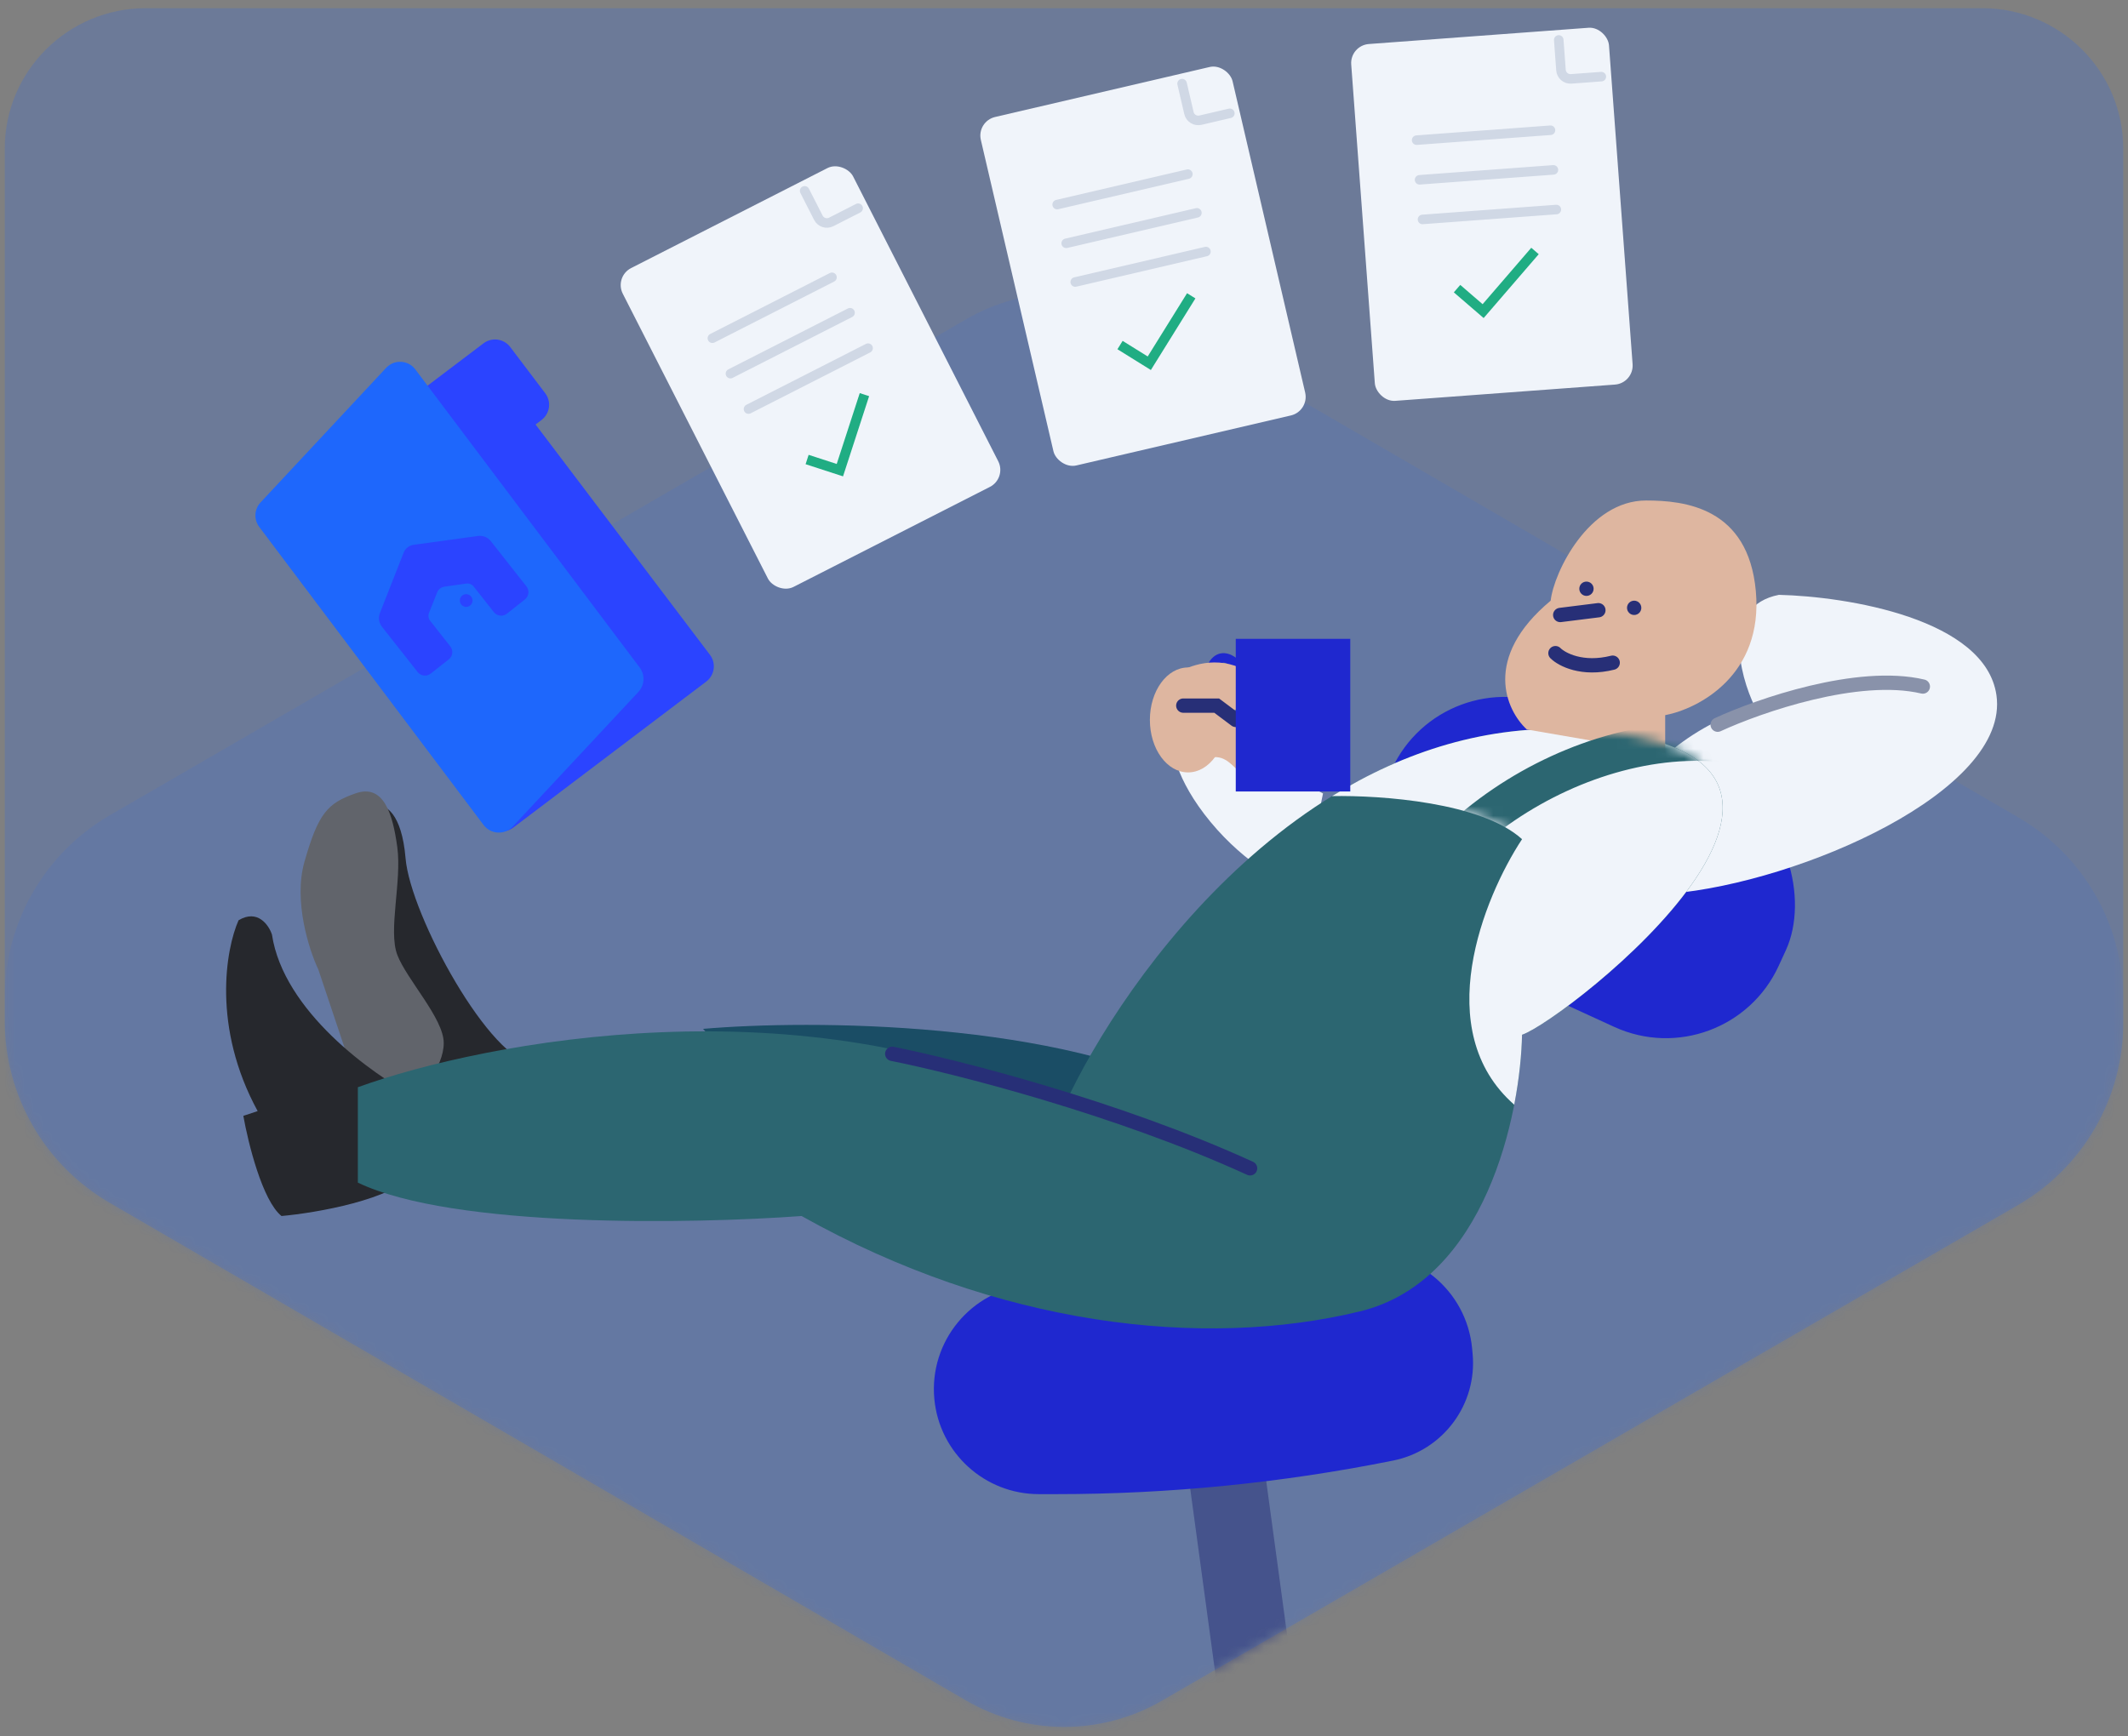 <svg width="223" height="182" viewBox="0 0 223 182" fill="none" xmlns="http://www.w3.org/2000/svg">
<rect x="0" y="0" width="223" height="182" fill="#808080" stroke="none"/>
<path opacity="0.2" d="M101.25 178.253L11.498 126.085C4.687 122.126 0.5 114.87 0.5 107.025L0.5 15.572C0.5 7.444 7.126 0.855 15.3 0.855L207.7 0.855C215.874 0.855 222.5 7.444 222.5 15.573L222.5 107.24C222.5 115.098 218.3 122.364 211.472 126.318L121.76 178.27C115.42 181.941 107.584 181.935 101.25 178.253Z" fill="#1E67FC"/>
<path d="M126.174 115.114C111.148 106.977 84.914 106.878 73.675 107.846C81.396 116.487 101.679 134.539 121.039 137.623C145.239 141.478 144.957 125.286 126.174 115.114Z" fill="#194A54"/>
<mask id="mask0" mask-type="alpha" maskUnits="userSpaceOnUse" x="0" y="0" width="223" height="182">
<path d="M101.25 178.253L11.498 126.085C4.687 122.126 0.5 114.87 0.5 107.025L0.5 15.573C0.5 7.444 7.126 0.855 15.3 0.855L207.7 0.855C215.874 0.855 222.5 7.444 222.5 15.573L222.5 107.24C222.5 115.098 218.3 122.364 211.472 126.318L121.76 178.27C115.42 181.941 107.584 181.935 101.25 178.253Z" fill="#1E67FC"/>
</mask>
<g mask="url(#mask0)">
<path opacity="0.1" d="M121.75 33.484L211.502 85.676C218.313 89.636 222.5 96.895 222.5 104.744L222.5 196.238C222.5 204.371 215.874 210.963 207.7 210.963L15.3 210.963C7.126 210.963 0.5 204.371 0.5 196.238L0.5 104.529C0.5 96.668 4.7 89.399 11.528 85.443L101.24 33.467C107.58 29.794 115.416 29.801 121.75 33.484Z" fill="#1E67FC"/>
<rect opacity="0.5" x="124.258" y="152.588" width="8" height="28.646" transform="rotate(-7.733 124.258 152.588)" fill="#272F77"/>
</g>
<path d="M42.5 89.963C42.1 85.163 40.333 84.296 39.5 84.463L36.5 89.963V103.463L44.5 114.463C49.833 113.463 59.6 111.463 56 111.463C51.5 111.463 43 95.963 42.5 89.963Z" fill="#26282D"/>
<path d="M33.361 101.628L36.281 110.347C37.254 111.886 39.687 114.963 41.634 114.963C44.067 114.963 46.5 111.886 46.5 109.321C46.5 106.757 42.607 102.653 41.634 100.089C40.661 97.524 42.12 92.395 41.634 88.805C41.147 85.215 40.174 82.137 37.254 83.163C34.335 84.189 33.361 85.215 31.902 90.344C30.734 94.447 32.388 99.576 33.361 101.628Z" fill="#61646B"/>
<path d="M27 116.463C22.2 107.663 23.666 99.463 25 96.463C27 95.263 28.166 96.963 28.5 97.963C29.7 105.963 39 112.63 43.5 114.963C44.5 116.463 45.9 120.163 43.5 122.963C41.1 125.763 33.166 127.13 29.5 127.463C27.5 125.863 26 119.796 25.5 116.963L27 116.463Z" fill="#26282D"/>
<path d="M122.84 76.985L125.589 75.783C125.494 74.733 125.635 73.143 126.963 75.182C128.291 77.221 135.303 81.358 138.643 83.172L136.551 93.364C134.862 92.829 130.556 90.637 126.847 86.147C123.137 81.657 122.63 78.168 122.84 76.985Z" fill="#F0F4FA"/>
<path d="M97.914 146.658C97.337 140.609 101.773 135.237 107.822 134.66L142.22 131.38C148.294 130.801 153.687 135.255 154.266 141.328L154.318 141.878C154.826 147.199 151.229 152.044 145.988 153.098V153.098C134.358 155.438 122.524 156.616 110.661 156.616L108.867 156.616C103.195 156.616 98.452 152.304 97.914 146.658V146.658Z" fill="#1F28CF"/>
<rect x="151.267" y="68.815" width="45.449" height="27.825" rx="13" transform="rotate(24.645 151.267 68.815)" fill="#1F28CF"/>
<path d="M209.215 72.878C208.074 64.859 193.541 62.519 186.417 62.352C180.438 63.521 182.245 70.66 183.896 74.084C170.309 77.812 161.533 94.848 175.083 93.669C188.633 92.49 210.64 82.901 209.215 72.878Z" fill="#F0F4FA"/>
<path d="M165.5 76.463C137.5 74.863 117.833 102.13 111.5 115.963C84.3 102.763 50.833 109.13 37.5 113.963V123.963C47.5 128.763 72.667 128.296 84 127.463C104.5 138.963 126 141.463 142.5 137.463C155.7 134.263 159.333 116.796 159.5 108.463C164 106.963 200.5 78.463 165.5 76.463Z" fill="#2C6671"/>
<path fill-rule="evenodd" clip-rule="evenodd" d="M139.586 83.448C144.822 83.351 155.265 84.113 159.5 87.963C155.452 94.115 149.832 108.038 158.682 115.795C159.216 113.037 159.459 110.482 159.5 108.463C164 106.963 200.5 78.463 165.5 76.463C155.791 75.908 147.083 78.824 139.586 83.448Z" fill="#F0F4FA"/>
<path d="M126.771 70.437L126.297 70.277L126.297 70.277L126.771 70.437ZM130.966 70.758C130.828 70.4 130.567 69.986 130.248 69.616C129.929 69.247 129.519 68.886 129.062 68.669C128.599 68.449 128.035 68.358 127.491 68.636C126.964 68.907 126.571 69.467 126.297 70.277L127.245 70.597C127.479 69.903 127.75 69.627 127.947 69.526C128.127 69.434 128.347 69.437 128.633 69.572C128.924 69.71 129.228 69.966 129.491 70.27C129.755 70.575 129.946 70.892 130.034 71.119L130.966 70.758ZM126.297 70.277C125.522 72.57 126.391 74.374 127.409 75.79C127.9 76.475 128.486 77.144 128.897 77.673C129.342 78.246 129.606 78.682 129.668 79.046L130.654 78.88C130.546 78.241 130.127 77.626 129.687 77.059C129.212 76.448 128.709 75.886 128.221 75.207C127.279 73.896 126.622 72.44 127.245 70.597L126.297 70.277Z" fill="#1F28CF"/>
<ellipse cx="124.5" cy="75.463" rx="4" ry="5.5" fill="#DEB6A0"/>
<path d="M123.5 71.963C124.333 71.296 126.6 70.163 129 70.963" stroke="#DEB6A0" stroke-width="2.5" stroke-linecap="round"/>
<path d="M123.5 74.238C124.333 73.572 126.6 72.438 129 73.238" stroke="#DEB6A0" stroke-width="2.5" stroke-linecap="round"/>
<path d="M93.5 110.463C100.167 111.796 117 116.063 131 122.463" stroke="#272F77" stroke-width="1.5" stroke-linecap="round"/>
<path d="M130.5 76.463L127 72.963L125 79.463C125.167 79.963 126.8 79.063 128 79.463C129.2 79.863 129.833 81.296 130.5 80.963V76.463Z" fill="#DEB6A0"/>
<path d="M124 73.963H127.5L129.5 75.463" stroke="#272F77" stroke-width="1.5" stroke-linecap="round"/>
<path d="M172.5 52.463C166.5 52.463 162.833 59.963 162.5 62.963C155.3 68.963 157.833 74.463 160 76.463L174.5 78.963V74.963C178 74.296 184.8 70.763 184 61.963C183.2 53.163 176.5 52.463 172.5 52.463Z" fill="#DEB6A0"/>
<circle cx="171.25" cy="63.713" r="0.75" fill="#272F77"/>
<circle cx="166.25" cy="61.713" r="0.75" fill="#272F77"/>
<path d="M163.5 64.463L167.5 63.963" stroke="#272F77" stroke-width="1.5" stroke-linecap="round"/>
<path d="M163 68.463C163.667 69.13 165.8 70.263 169 69.463" stroke="#272F77" stroke-width="1.5" stroke-linecap="round"/>
<rect x="129.5" y="66.963" width="12" height="16" fill="#1F28CF"/>
<path d="M180 75.963C184.333 73.963 194.7 70.363 201.5 71.963" stroke="#8992AA" stroke-width="1.5" stroke-linecap="round"/>
<mask id="mask1" mask-type="alpha" maskUnits="userSpaceOnUse" x="139" y="76" width="42" height="40">
<path fill-rule="evenodd" clip-rule="evenodd" d="M139.586 83.448C144.822 83.351 155.265 84.113 159.5 87.963C155.452 94.115 149.832 108.038 158.682 115.795C159.216 113.037 159.459 110.482 159.5 108.463C164 106.963 200.5 78.463 165.5 76.463C155.791 75.908 147.083 78.824 139.586 83.448Z" fill="#F0F4FA"/>
</mask>
<g mask="url(#mask1)">
<path d="M152.5 88.463C165 76.463 187.2 72.063 198 88.463" stroke="#2C6671" stroke-width="4"/>
</g>
<rect x="64.356" y="29.006" width="27.087" height="37.505" rx="2" transform="rotate(-26.995 64.356 29.006)" fill="#F0F4FA"/>
<path d="M84.323 20.004L85.76 22.826C86.011 23.318 86.613 23.514 87.105 23.263L89.927 21.825" stroke="#D0D8E5" stroke-linecap="round"/>
<path d="M74.654 35.452L87.186 29.068" stroke="#D0D8E5" stroke-linecap="round"/>
<path d="M76.546 39.165L89.078 32.781" stroke="#D0D8E5" stroke-linecap="round"/>
<path d="M78.438 42.878L90.969 36.494" stroke="#D0D8E5" stroke-linecap="round"/>
<path d="M87.682 48.633L84.74 47.676L84.421 48.657L88.344 49.932L91.077 41.525L90.096 41.206L87.682 48.633Z" fill="#20AD83"/>
<rect x="102.332" y="12.717" width="27.087" height="37.505" rx="2" transform="rotate(-13.122 102.332 12.717)" fill="#F0F4FA"/>
<path d="M123.875 8.765L124.594 11.85C124.719 12.387 125.257 12.722 125.794 12.597L128.879 11.877" stroke="#D0D8E5" stroke-linecap="round"/>
<path d="M110.784 21.444L124.481 18.251" stroke="#D0D8E5" stroke-linecap="round"/>
<path d="M111.73 25.503L125.427 22.31" stroke="#D0D8E5" stroke-linecap="round"/>
<path d="M112.676 29.561L126.373 26.368" stroke="#D0D8E5" stroke-linecap="round"/>
<path d="M120.272 37.365L117.644 35.731L117.1 36.606L120.603 38.785L125.271 31.278L124.396 30.734L120.272 37.365Z" fill="#20AD83"/>
<rect x="141.451" y="4.762" width="27.087" height="37.505" rx="2" transform="rotate(-4.234 141.451 4.762)" fill="#F0F4FA"/>
<path d="M163.346 4.185L163.58 7.344C163.62 7.895 164.1 8.308 164.651 8.267L167.809 8.033" stroke="#D0D8E5" stroke-linecap="round"/>
<path d="M148.454 14.69L162.48 13.651" stroke="#D0D8E5" stroke-linecap="round"/>
<path d="M148.761 18.846L162.787 17.807" stroke="#D0D8E5" stroke-linecap="round"/>
<path d="M149.069 23.001L163.095 21.963" stroke="#D0D8E5" stroke-linecap="round"/>
<path d="M155.368 31.885L153.025 29.864L152.351 30.645L155.476 33.339L161.248 26.644L160.467 25.971L155.368 31.885Z" fill="#20AD83"/>
<path fill-rule="evenodd" clip-rule="evenodd" d="M56.124 44.497L74.399 68.64C75.066 69.52 74.892 70.775 74.012 71.442L53.795 86.745C52.914 87.412 51.66 87.238 50.993 86.358L27.843 55.775C27.176 54.894 27.349 53.64 28.23 52.973L48.319 37.766L48.447 37.669C48.448 37.668 48.449 37.668 48.45 37.667L50.668 35.988C51.548 35.322 52.803 35.495 53.469 36.376L57.137 41.221C57.804 42.102 57.63 43.356 56.75 44.023L56.124 44.497Z" fill="#2B44FF"/>
<path d="M27.168 55.232C26.585 54.457 26.642 53.375 27.304 52.665L40.463 38.56C41.312 37.65 42.776 37.727 43.524 38.721L67.031 69.964C67.615 70.739 67.558 71.822 66.896 72.531L53.736 86.637C52.888 87.546 51.424 87.469 50.676 86.475L27.168 55.232Z" fill="#1E67FC"/>
<path fill-rule="evenodd" clip-rule="evenodd" d="M42.297 57.935C42.472 57.489 42.875 57.172 43.35 57.106L50.09 56.181C50.602 56.11 51.113 56.317 51.434 56.724L55.169 61.466C55.501 61.887 55.43 62.497 55.01 62.828L53.116 64.331C52.696 64.662 52.081 64.582 51.749 64.16L49.643 61.486C49.455 61.248 49.154 61.127 48.855 61.17L46.571 61.496C46.229 61.545 45.939 61.773 45.811 62.095L44.959 64.239C44.848 64.52 44.895 64.84 45.083 65.079L47.189 67.753C47.521 68.174 47.45 68.784 47.03 69.115L45.13 70.611C44.71 70.942 44.101 70.868 43.769 70.447L40.024 65.694C39.703 65.286 39.622 64.74 39.811 64.258L42.297 57.935Z" fill="#2B44FF"/>
<path d="M48.329 63.359C48.1 63.069 48.149 62.65 48.438 62.423C48.727 62.195 49.146 62.246 49.374 62.536C49.602 62.826 49.553 63.245 49.265 63.472C48.976 63.699 48.557 63.649 48.329 63.359Z" fill="#2B44FF"/>
</svg>
